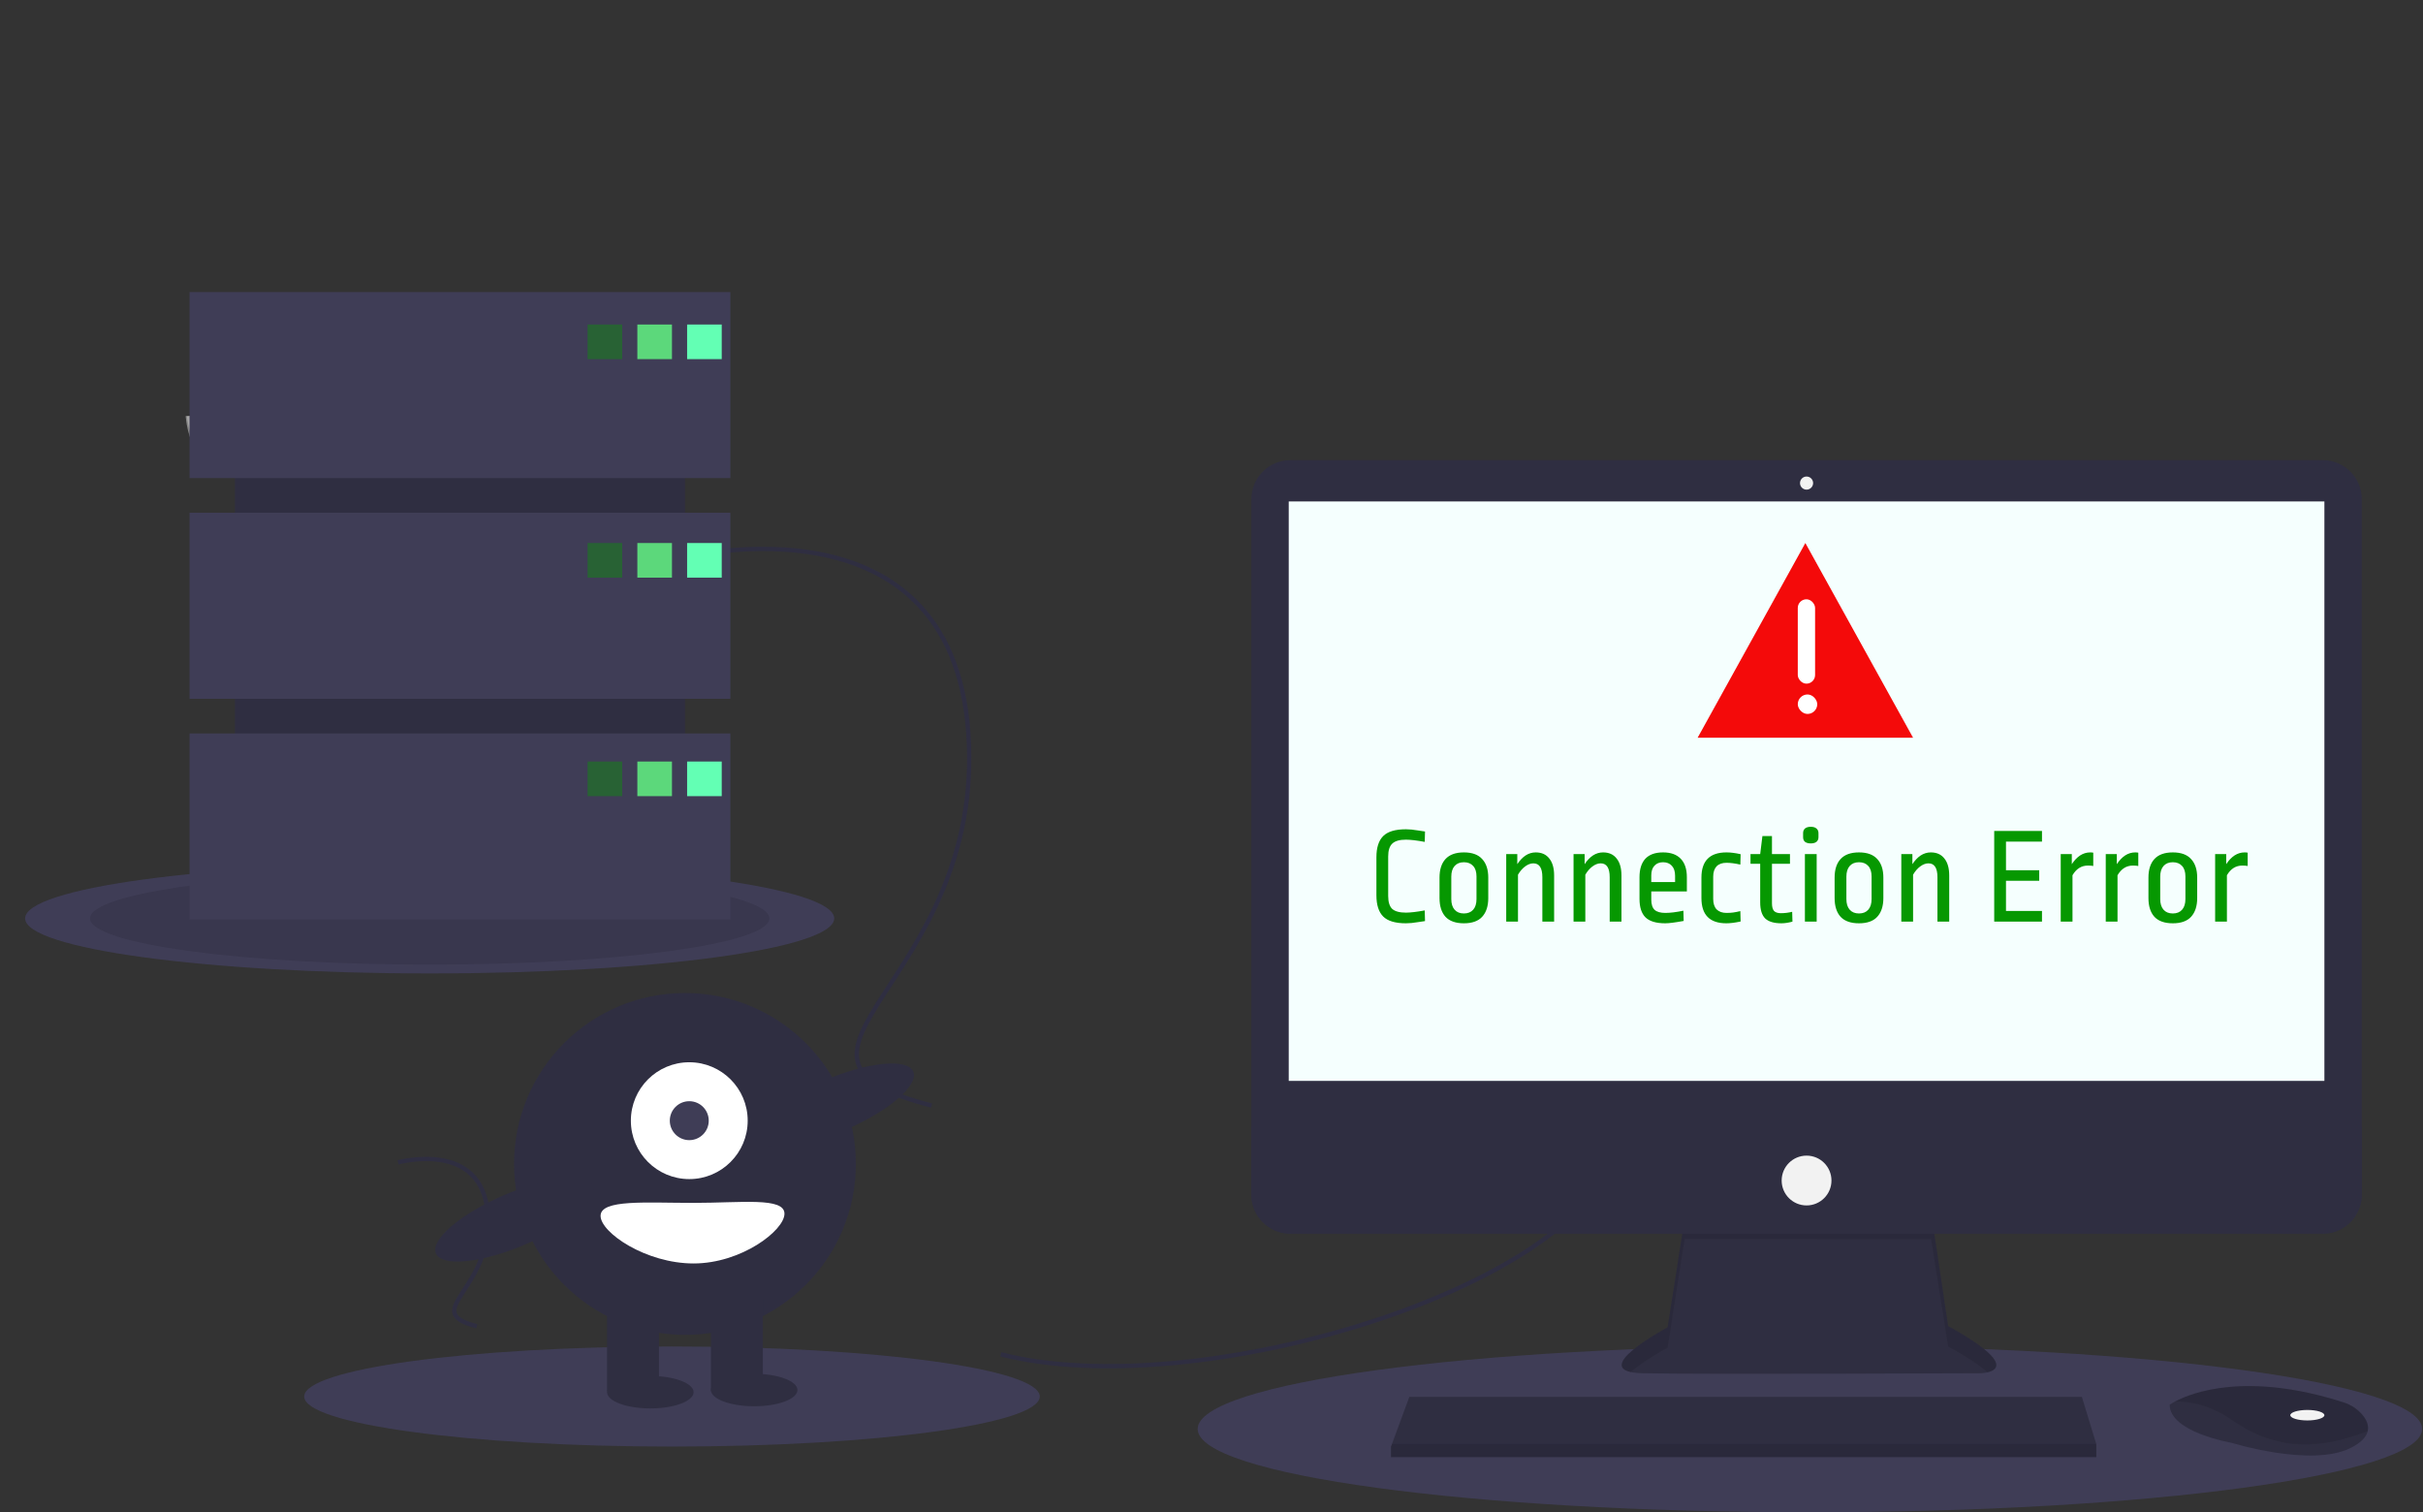 <svg width="1120" height="699" viewBox="0 0 1120 699" fill="none" xmlns="http://www.w3.org/2000/svg">
<rect x="0" y="0" width="1120" height="699" fill="#333333" stroke="none"/>
<g clip-path="url(#clip0)">
<path d="M85.833 192.339C85.833 192.339 101.248 191.864 105.894 188.556C110.54 185.248 129.607 181.298 130.76 186.603C131.912 191.909 153.927 212.991 136.522 213.132C119.118 213.272 96.083 210.421 91.446 207.596C86.809 204.772 85.833 192.339 85.833 192.339Z" fill="#A8A8A8"/>
<path opacity="0.2" d="M136.833 211.285C119.429 211.425 96.394 208.574 91.757 205.749C88.226 203.598 86.818 195.88 86.348 192.319C86.022 192.333 85.833 192.339 85.833 192.339C85.833 192.339 86.809 204.772 91.446 207.596C96.083 210.421 119.118 213.272 136.523 213.132C141.546 213.091 143.282 211.304 143.186 208.656C142.488 210.256 140.572 211.255 136.833 211.285Z" fill="black"/>
<path d="M198.609 449.94C301.886 449.94 385.609 438.55 385.609 424.5C385.609 410.45 301.886 399.06 198.609 399.06C95.332 399.06 11.609 410.45 11.609 424.5C11.609 438.55 95.332 449.94 198.609 449.94Z" fill="#3F3D56"/>
<path opacity="0.1" d="M198.609 445.859C285.318 445.859 355.609 436.296 355.609 424.5C355.609 412.704 285.318 403.141 198.609 403.141C111.9 403.141 41.609 412.704 41.609 424.5C41.609 436.296 111.9 445.859 198.609 445.859Z" fill="black"/>
<path d="M836.609 699C992.906 699 1119.61 681.763 1119.61 660.5C1119.61 639.237 992.906 622 836.609 622C680.313 622 553.609 639.237 553.609 660.5C553.609 681.763 680.313 699 836.609 699Z" fill="#3F3D56"/>
<path d="M310.609 668.627C404.498 668.627 480.609 658.273 480.609 645.5C480.609 632.727 404.498 622.373 310.609 622.373C216.721 622.373 140.609 632.727 140.609 645.5C140.609 658.273 216.721 668.627 310.609 668.627Z" fill="#3F3D56"/>
<path d="M462.609 626C552.609 649 725.609 596 744.609 536" stroke="#2F2E41" stroke-width="2" stroke-miterlimit="10"/>
<path d="M309.609 259C309.609 259 439.609 223 447.609 339C455.609 455 340.609 488 430.609 511" stroke="#2F2E41" stroke-width="2" stroke-miterlimit="10"/>
<path d="M184.011 537.283C184.011 537.283 223.084 526.463 225.488 561.328C227.893 596.192 193.329 606.111 220.379 613.024" stroke="#2F2E41" stroke-width="2" stroke-miterlimit="10"/>
<path d="M778.705 563.24L770.827 613.535C770.827 613.535 732.045 634.138 759.314 634.744C786.582 635.35 915.047 634.744 915.047 634.744C915.047 634.744 939.892 634.744 900.504 612.929L892.626 560.21L778.705 563.24Z" fill="#2F2E41"/>
<path opacity="0.1" d="M753.828 634.198C760.021 628.688 770.827 622.946 770.827 622.946L778.705 572.651L892.626 572.758L900.504 622.34C909.689 627.427 915.379 631.327 918.707 634.318C923.766 633.164 929.295 628.875 900.504 612.929L892.626 560.21L778.705 563.24L770.827 613.535C770.827 613.535 738.239 630.85 753.828 634.198Z" fill="black"/>
<path d="M1073.64 212.689H596.479C586.512 212.689 578.433 220.768 578.433 230.734V552.163C578.433 562.129 586.512 570.208 596.479 570.208H1073.64C1083.61 570.208 1091.69 562.129 1091.69 552.163V230.734C1091.69 220.768 1083.61 212.689 1073.64 212.689Z" fill="#2F2E41"/>
<path d="M1074.42 231.777H595.703V499.613H1074.42V231.777Z" fill="#F5FFFE"/>
<path d="M835.06 226.323C836.733 226.323 838.089 224.966 838.089 223.293C838.089 221.62 836.733 220.263 835.06 220.263C833.386 220.263 832.03 221.62 832.03 223.293C832.03 224.966 833.386 226.323 835.06 226.323Z" fill="#F2F2F2"/>
<path d="M1091.69 520.822V552.163C1091.69 554.533 1091.22 556.879 1090.31 559.069C1089.41 561.258 1088.08 563.248 1086.4 564.924C1084.73 566.599 1082.74 567.929 1080.55 568.835C1078.36 569.742 1076.01 570.209 1073.64 570.208H596.479C594.109 570.209 591.762 569.742 589.572 568.835C587.383 567.929 585.393 566.599 583.718 564.924C582.042 563.248 580.713 561.258 579.806 559.069C578.899 556.879 578.433 554.533 578.433 552.163V520.822H1091.69Z" fill="#2F2E41"/>
<path d="M968.978 667.466V673.526H642.968V668.678L643.417 667.466L651.452 645.651H962.312L968.978 667.466Z" fill="#2F2E41"/>
<path d="M1094.44 661.534C1093.84 664.073 1091.6 666.751 1086.54 669.284C1068.36 678.373 1031.39 666.86 1031.39 666.86C1031.39 666.86 1002.91 662.012 1002.91 649.287C1003.71 648.739 1004.55 648.244 1005.41 647.803C1013.05 643.759 1038.39 633.781 1083.33 648.225C1086.64 649.264 1089.59 651.202 1091.87 653.822C1093.69 655.954 1095.12 658.657 1094.44 661.534Z" fill="#2F2E41"/>
<path opacity="0.1" d="M1094.44 661.534C1072.19 670.06 1052.35 670.696 1032 656.559C1021.73 649.432 1012.41 647.669 1005.41 647.802C1013.05 643.759 1038.39 633.781 1083.33 648.225C1086.64 649.264 1089.59 651.202 1091.87 653.822C1093.69 655.953 1095.12 658.657 1094.44 661.534Z" fill="black"/>
<path d="M1066.54 656.559C1070.89 656.559 1074.42 655.473 1074.42 654.135C1074.42 652.796 1070.89 651.711 1066.54 651.711C1062.19 651.711 1058.66 652.796 1058.66 654.135C1058.66 655.473 1062.19 656.559 1066.54 656.559Z" fill="#F2F2F2"/>
<path d="M835.06 557.18C841.418 557.18 846.573 552.026 846.573 545.667C846.573 539.308 841.418 534.154 835.06 534.154C828.701 534.154 823.546 539.308 823.546 545.667C823.546 552.026 828.701 557.18 835.06 557.18Z" fill="#F2F2F2"/>
<path opacity="0.1" d="M968.978 667.466V673.526H642.968V668.678L643.417 667.466H968.978Z" fill="black"/>
<path d="M316.609 159H108.609V401H316.609V159Z" fill="#2F2E41"/>
<path d="M337.609 135H87.609V221H337.609V135Z" fill="#3F3D56"/>
<path d="M337.609 237H87.609V323H337.609V237Z" fill="#3F3D56"/>
<path d="M337.609 339H87.609V425H337.609V339Z" fill="#3F3D56"/>
<path opacity="0.4" d="M287.609 150H271.609V166H287.609V150Z" fill="#069801"/>
<path opacity="0.8" d="M310.609 150H294.609V166H310.609V150Z" fill="#63FF85"/>
<path d="M333.609 150H317.609V166H333.609V150Z" fill="#63FFB4"/>
<path opacity="0.4" d="M287.609 251H271.609V267H287.609V251Z" fill="#069801"/>
<path opacity="0.8" d="M310.609 251H294.609V267H310.609V251Z" fill="#63FF85"/>
<path d="M333.609 251H317.609V267H333.609V251Z" fill="#63FFB4"/>
<path opacity="0.4" d="M287.609 352H271.609V368H287.609V352Z" fill="#069801"/>
<path opacity="0.8" d="M310.609 352H294.609V368H310.609V352Z" fill="#63FF85"/>
<path d="M333.609 352H317.609V368H333.609V352Z" fill="#63FFB4"/>
<path d="M316.609 617C360.24 617 395.609 581.63 395.609 538C395.609 494.37 360.24 459 316.609 459C272.979 459 237.609 494.37 237.609 538C237.609 581.63 272.979 617 316.609 617Z" fill="#2F2E41"/>
<path d="M304.609 600H280.609V643H304.609V600Z" fill="#2F2E41"/>
<path d="M352.609 600H328.609V643H352.609V600Z" fill="#2F2E41"/>
<path d="M300.609 651C311.655 651 320.609 647.642 320.609 643.5C320.609 639.358 311.655 636 300.609 636C289.563 636 280.609 639.358 280.609 643.5C280.609 647.642 289.563 651 300.609 651Z" fill="#2F2E41"/>
<path d="M348.609 650C359.655 650 368.609 646.642 368.609 642.5C368.609 638.358 359.655 635 348.609 635C337.563 635 328.609 638.358 328.609 642.5C328.609 646.642 337.563 650 348.609 650Z" fill="#2F2E41"/>
<path d="M318.609 545C333.521 545 345.609 532.912 345.609 518C345.609 503.088 333.521 491 318.609 491C303.697 491 291.609 503.088 291.609 518C291.609 532.912 303.697 545 318.609 545Z" fill="white"/>
<path d="M318.609 527C323.58 527 327.609 522.971 327.609 518C327.609 513.029 323.58 509 318.609 509C313.639 509 309.609 513.029 309.609 518C309.609 522.971 313.639 527 318.609 527Z" fill="#3F3D56"/>
<path d="M390.703 522.244C410.759 513.66 424.833 501.597 422.138 495.301C419.443 489.005 401 490.86 380.945 499.444C360.889 508.028 346.816 520.09 349.511 526.386C352.205 532.682 370.648 530.827 390.703 522.244Z" fill="#2F2E41"/>
<path d="M242.703 575.244C262.759 566.66 276.833 554.597 274.138 548.301C271.443 542.005 253 543.86 232.945 552.444C212.889 561.027 198.816 573.09 201.51 579.386C204.205 585.682 222.648 583.827 242.703 575.244Z" fill="#2F2E41"/>
<path d="M362.609 561C362.609 568.732 342.701 584 320.609 584C298.518 584 277.609 569.732 277.609 562C277.609 554.268 298.518 556 320.609 556C342.701 556 362.609 553.268 362.609 561Z" fill="white"/>
<path d="M649.862 383.312C651.526 383.312 653.318 383.483 655.238 383.824C657.201 384.123 658.353 384.293 658.694 384.336L658.566 389.136C654.811 388.453 651.91 388.112 649.862 388.112C646.961 388.112 644.87 388.709 643.59 389.904C642.31 391.099 641.67 393.083 641.67 395.856V414.16C641.67 416.933 642.289 418.917 643.526 420.112C644.806 421.264 646.918 421.84 649.862 421.84C651.91 421.84 654.811 421.499 658.566 420.816L658.694 425.744C658.353 425.787 657.201 425.957 655.238 426.256C653.318 426.597 651.526 426.768 649.862 426.768C644.955 426.768 641.457 425.723 639.366 423.632C637.275 421.541 636.23 418.277 636.23 413.84V396.24C636.23 391.803 637.275 388.539 639.366 386.448C641.457 384.357 644.955 383.312 649.862 383.312ZM676.667 394C680.464 394 683.28 395.024 685.115 397.072C686.992 399.077 687.931 401.936 687.931 405.648V415.12C687.931 418.832 686.992 421.712 685.115 423.76C683.28 425.765 680.464 426.768 676.667 426.768C672.869 426.768 670.032 425.765 668.155 423.76C666.32 421.712 665.403 418.832 665.403 415.12V405.648C665.403 401.936 666.32 399.077 668.155 397.072C670.032 395.024 672.869 394 676.667 394ZM676.667 398.544C674.832 398.544 673.403 399.12 672.379 400.272C671.355 401.424 670.843 403.067 670.843 405.2V415.568C670.843 417.701 671.355 419.344 672.379 420.496C673.403 421.648 674.832 422.224 676.667 422.224C678.501 422.224 679.931 421.648 680.955 420.496C681.979 419.344 682.491 417.701 682.491 415.568V405.136C682.491 403.003 681.979 401.381 680.955 400.272C679.931 399.12 678.501 398.544 676.667 398.544ZM709.862 394C712.593 394 714.683 394.939 716.134 396.816C717.627 398.651 718.374 401.275 718.374 404.688V426H712.934V405.456C712.934 401.189 711.547 399.056 708.774 399.056C707.537 399.056 706.278 399.525 704.998 400.464C703.718 401.403 702.609 402.683 701.67 404.304V426H696.23V394.768H701.35V399.44C702.502 397.691 703.782 396.347 705.19 395.408C706.641 394.469 708.198 394 709.862 394ZM740.987 394C743.718 394 745.808 394.939 747.259 396.816C748.752 398.651 749.499 401.275 749.499 404.688V426H744.059V405.456C744.059 401.189 742.672 399.056 739.899 399.056C738.662 399.056 737.403 399.525 736.123 400.464C734.843 401.403 733.734 402.683 732.795 404.304V426H727.355V394.768H732.475V399.44C733.627 397.691 734.907 396.347 736.315 395.408C737.766 394.469 739.323 394 740.987 394ZM768.72 394C772.304 394 775.035 394.981 776.912 396.944C778.789 398.907 779.728 401.744 779.728 405.456V412.048H763.28V415.824C763.28 418 763.792 419.579 764.816 420.56C765.883 421.499 767.547 421.968 769.808 421.968C772.027 421.968 774.8 421.627 778.128 420.944L778.256 425.68C774.288 426.405 771.451 426.768 769.744 426.768C765.52 426.768 762.469 425.851 760.592 424.016C758.757 422.181 757.84 419.344 757.84 415.504V405.456C757.84 401.744 758.736 398.907 760.528 396.944C762.363 394.981 765.093 394 768.72 394ZM768.72 398.544C767.056 398.544 765.733 399.077 764.752 400.144C763.771 401.168 763.28 402.661 763.28 404.624V407.696H774.288V404.816C774.288 402.768 773.776 401.211 772.752 400.144C771.771 399.077 770.427 398.544 768.72 398.544ZM798.049 394C799.969 394 802.145 394.277 804.577 394.832L804.449 399.632C801.974 399.077 799.841 398.8 798.049 398.8C796.044 398.8 794.508 399.355 793.441 400.464C792.417 401.573 791.905 403.152 791.905 405.2V415.504C791.905 417.637 792.438 419.259 793.505 420.368C794.614 421.435 796.129 421.968 798.049 421.968C799.244 421.968 800.289 421.904 801.185 421.776C802.081 421.648 803.169 421.435 804.449 421.136L804.577 425.936C801.974 426.491 799.777 426.768 797.985 426.768C790.305 426.768 786.465 422.885 786.465 415.12V405.648C786.465 397.883 790.326 394 798.049 394ZM819.068 394.768H827.388V399.248H819.068V417.552C819.068 419.173 819.388 420.347 820.028 421.072C820.71 421.755 821.756 422.096 823.164 422.096C824.956 422.096 826.705 421.883 828.412 421.456L828.54 426C826.662 426.512 824.956 426.768 823.42 426.768C820.006 426.768 817.51 426.021 815.932 424.528C814.396 422.992 813.628 420.517 813.628 417.104V399.248H809.148V394.768H813.628L814.652 386.448H819.068V394.768ZM839.733 394.768V426H834.293V394.768H839.733ZM836.981 382.16C838.133 382.16 839.007 382.416 839.605 382.928C840.245 383.44 840.565 384.165 840.565 385.104V386.96C840.565 387.899 840.245 388.624 839.605 389.136C839.007 389.605 838.133 389.84 836.981 389.84C835.871 389.84 834.997 389.605 834.357 389.136C833.759 388.624 833.461 387.899 833.461 386.96V385.104C833.461 384.165 833.759 383.44 834.357 382.928C834.997 382.416 835.871 382.16 836.981 382.16ZM859.292 394C863.089 394 865.905 395.024 867.74 397.072C869.617 399.077 870.556 401.936 870.556 405.648V415.12C870.556 418.832 869.617 421.712 867.74 423.76C865.905 425.765 863.089 426.768 859.292 426.768C855.494 426.768 852.657 425.765 850.78 423.76C848.945 421.712 848.028 418.832 848.028 415.12V405.648C848.028 401.936 848.945 399.077 850.78 397.072C852.657 395.024 855.494 394 859.292 394ZM859.292 398.544C857.457 398.544 856.028 399.12 855.004 400.272C853.98 401.424 853.468 403.067 853.468 405.2V415.568C853.468 417.701 853.98 419.344 855.004 420.496C856.028 421.648 857.457 422.224 859.292 422.224C861.126 422.224 862.556 421.648 863.58 420.496C864.604 419.344 865.116 417.701 865.116 415.568V405.136C865.116 403.003 864.604 401.381 863.58 400.272C862.556 399.12 861.126 398.544 859.292 398.544ZM892.487 394C895.218 394 897.308 394.939 898.759 396.816C900.252 398.651 900.999 401.275 900.999 404.688V426H895.559V405.456C895.559 401.189 894.172 399.056 891.399 399.056C890.162 399.056 888.903 399.525 887.623 400.464C886.343 401.403 885.234 402.683 884.295 404.304V426H878.855V394.768H883.975V399.44C885.127 397.691 886.407 396.347 887.815 395.408C889.266 394.469 890.823 394 892.487 394ZM943.88 384.08V389.008H927.24V402.256H942.6V407.12H927.24V421.072H943.88V426H921.8V384.08H943.88ZM966.175 394C966.772 394 967.241 394.043 967.583 394.128V400.272C966.943 400.144 966.111 400.08 965.087 400.08C962.1 400.08 959.732 401.573 957.983 404.56V426H952.543V394.768H957.663V399.44C958.815 397.691 960.095 396.347 961.503 395.408C962.953 394.469 964.511 394 966.175 394ZM986.987 394C987.584 394 988.054 394.043 988.395 394.128V400.272C987.755 400.144 986.923 400.08 985.899 400.08C982.912 400.08 980.544 401.573 978.795 404.56V426H973.355V394.768H978.475V399.44C979.627 397.691 980.907 396.347 982.315 395.408C983.766 394.469 985.323 394 986.987 394ZM1004.35 394C1008.15 394 1010.97 395.024 1012.8 397.072C1014.68 399.077 1015.62 401.936 1015.62 405.648V415.12C1015.62 418.832 1014.68 421.712 1012.8 423.76C1010.97 425.765 1008.15 426.768 1004.35 426.768C1000.56 426.768 997.719 425.765 995.842 423.76C994.007 421.712 993.09 418.832 993.09 415.12V405.648C993.09 401.936 994.007 399.077 995.842 397.072C997.719 395.024 1000.56 394 1004.35 394ZM1004.35 398.544C1002.52 398.544 1001.09 399.12 1000.07 400.272C999.042 401.424 998.53 403.067 998.53 405.2V415.568C998.53 417.701 999.042 419.344 1000.07 420.496C1001.09 421.648 1002.52 422.224 1004.35 422.224C1006.19 422.224 1007.62 421.648 1008.64 420.496C1009.67 419.344 1010.18 417.701 1010.18 415.568V405.136C1010.18 403.003 1009.67 401.381 1008.64 400.272C1007.62 399.12 1006.19 398.544 1004.35 398.544ZM1037.55 394C1038.15 394 1038.62 394.043 1038.96 394.128V400.272C1038.32 400.144 1037.49 400.08 1036.46 400.08C1033.47 400.08 1031.11 401.573 1029.36 404.56V426H1023.92V394.768H1029.04V399.44C1030.19 397.691 1031.47 396.347 1032.88 395.408C1034.33 394.469 1035.89 394 1037.55 394Z" fill="#069801"/>
<path d="M834.5 251L884.296 341H784.704L834.5 251Z" fill="#F40A0A"/>
<rect x="831" y="277" width="8" height="39" rx="4" fill="white"/>
<rect x="831" y="321" width="9" height="9" rx="4.5" fill="white"/>
</g>
<defs>
<clipPath id="clip0">
<rect width="1119.61" height="699" fill="white"/>
</clipPath>
</defs>
</svg>
